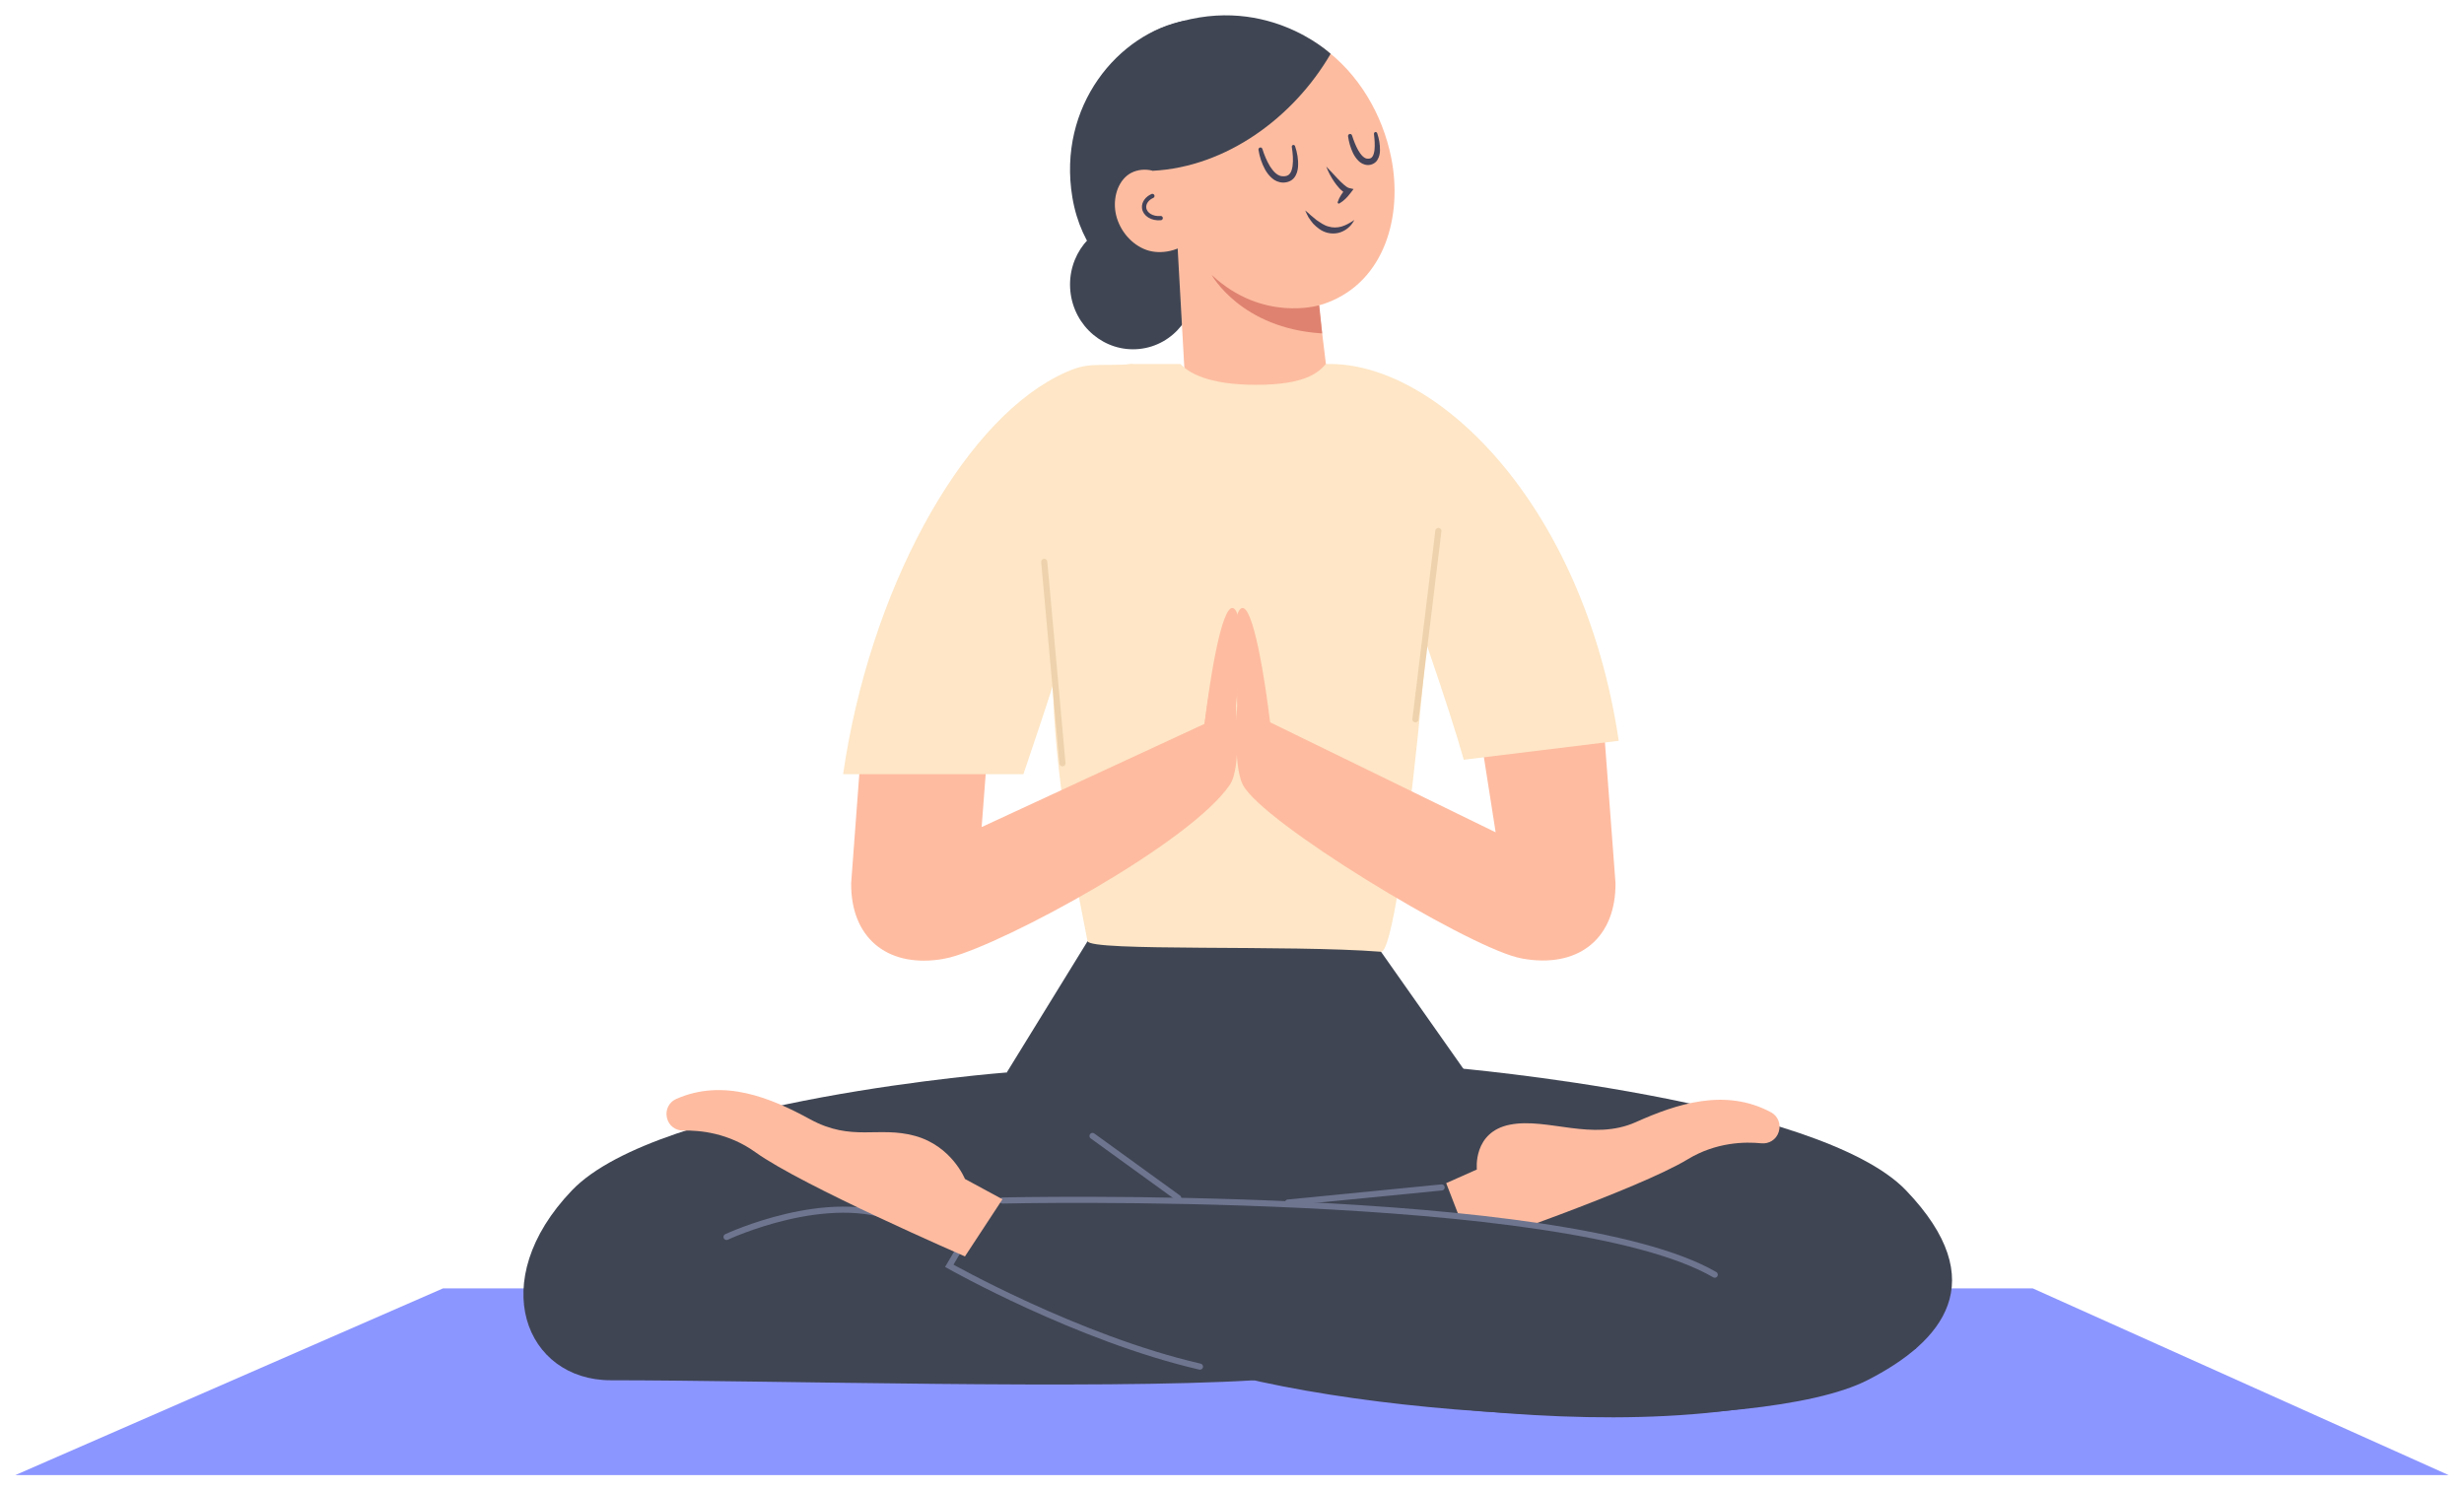 <svg width="643" height="389" viewBox="0 0 643 389" fill="none" xmlns="http://www.w3.org/2000/svg">
<g filter="url(#filter0_d)">
<path d="M115.618 332.262L4 380.994H639L530.457 332.262H115.618Z" fill="#8C96FF"/>
<path d="M283.813 241.65L262.725 275.911L303.173 323.949H343.961L381.987 275.099L358.448 241.65H283.813Z" fill="#3F4553"/>
<path d="M262.725 275.91C262.725 275.91 172.009 282.925 149.252 306.685C126.495 330.446 137.202 356.245 159.368 356.245C200.17 356.245 286.501 358.741 327.347 356.245L329.784 300.616L262.725 275.91Z" fill="#3F4553"/>
<path d="M379.639 274.729C379.639 274.729 474.638 282.924 497.394 306.685C520.151 330.446 507.038 346.188 487.279 356.245C459.472 370.407 359.245 368.059 307.264 350.855L316.877 300.616L379.639 274.729Z" fill="#3F4553"/>
<path d="M383.818 321.394L377.395 304.795L385.398 301.237C385.398 301.237 384.291 291.416 394.082 289.526C403.873 287.636 415.539 293.956 426.91 288.861C437.395 284.165 450.228 279.838 462.204 286.336C463.976 287.296 464.803 289.408 464.198 291.328L464.153 291.475C463.548 293.41 461.658 294.606 459.634 294.399C455.411 293.971 447.88 294.06 440.437 298.564C427.604 306.361 383.818 321.394 383.818 321.394Z" fill="#FEBBA0"/>
<path d="M458.556 322.338C458.556 322.338 395.16 311.071 261.618 309.328L248.726 326.813C248.726 326.813 281.952 345.804 313.141 352.671C344.33 359.537 451.999 381.157 500.082 347.856L458.556 322.338Z" fill="#3F4553"/>
<path d="M313.141 352.686C281.17 345.302 247.722 326.37 247.722 326.37L249.715 322.988" stroke="#6E758F" stroke-width="1.593" stroke-miterlimit="10" stroke-linecap="round"/>
<path d="M261.617 309.328C261.617 309.328 408.332 305.976 447.48 328.689" stroke="#6E758F" stroke-width="1.593" stroke-miterlimit="10" stroke-linecap="round"/>
<path d="M189.596 318.84C189.596 318.84 216.384 306.288 234.696 314.513" stroke="#6E758F" stroke-width="1.593" stroke-miterlimit="10" stroke-linecap="round"/>
<path d="M251.812 323.92L261.603 309.004L251.812 303.703C251.812 303.703 248.386 295.123 238.787 292.465C229.174 289.822 222.336 294.089 211.394 288.123C201.307 282.615 188.844 277.314 176.41 282.851C174.578 283.664 173.574 285.701 174.032 287.666L174.061 287.813C174.519 289.792 176.306 291.121 178.329 291.077C182.568 290.973 190.084 291.653 197.143 296.733C209.326 305.505 251.812 323.92 251.812 323.92Z" fill="#FEBBA0"/>
<path d="M336.104 309.861L376.213 305.918" stroke="#6E758F" stroke-width="1.593" stroke-miterlimit="10" stroke-linecap="round"/>
<path d="M285.098 292.479L307.47 308.679" stroke="#6E758F" stroke-width="1.593" stroke-miterlimit="10" stroke-linecap="round"/>
<path d="M279.323 72.018C280.268 81.262 288.317 87.996 297.295 87.08C306.274 86.165 312.786 77.925 311.841 68.695C310.896 59.45 302.848 52.717 293.869 53.632C284.905 54.533 278.393 62.773 279.323 72.018Z" fill="#3F4553"/>
<path d="M312.861 78.735C312.861 78.735 284.33 74.423 279.841 47.502C275.883 23.711 291.846 4.647 309.346 1.354C309.361 1.354 351.404 66.153 312.861 78.735Z" fill="#3F4553"/>
<path d="M313.509 3.91C311.412 4.944 309.419 6.303 307.602 8.06C291.343 23.699 301.636 54.061 316.197 67.765C324.26 75.341 336.044 78.87 346.337 75.001C361.385 69.345 366.096 52.303 363.039 37.123C360.765 25.811 354.489 15.134 345.23 8.488C335.97 1.858 323.462 -0.948 313.509 3.91Z" fill="#FDBCA0"/>
<path d="M310.807 58.608C307.957 61.429 302.995 62.581 299.185 61.237C295.375 59.893 292.244 56.305 291.255 52.14C290.369 48.404 291.329 44.151 294.075 41.862C296.822 39.573 301.769 39.721 304.117 42.689L310.807 58.608Z" fill="#FDBCA0"/>
<path d="M306.643 48.685L309.64 102.35C310.039 112.274 318.087 120.16 328.011 120.352C339.471 120.588 348.464 110.576 347.002 99.205L340.947 49.38L306.643 48.685Z" fill="#FDBCA0"/>
<path d="M345.023 83.019L344.27 75.665C344.27 75.665 329.503 80.199 316.197 67.75C316.197 67.765 323.862 81.749 345.023 83.019Z" fill="#DF8370"/>
<path d="M300.78 40.576C320.008 39.587 337.551 26.68 347.239 10.052C347.239 10.052 329.547 -6.739 303.689 3.082C282.262 11.204 300.78 40.576 300.78 40.576Z" fill="#3F4553"/>
<path d="M302.892 52.922C300.676 53.143 298.742 51.947 298.565 50.249C298.432 48.964 299.333 47.768 300.721 47.148" stroke="#444359" stroke-width="1.114" stroke-miterlimit="10" stroke-linecap="round"/>
<path d="M349.085 48.728C349.528 47.384 350.296 46.321 351.152 45.317L351.566 46.616C350.591 46.247 350.059 45.686 349.513 45.139C348.996 44.563 348.538 43.988 348.125 43.367C347.298 42.142 346.604 40.842 346.102 39.469C347.135 40.517 348.08 41.595 349.07 42.629C349.572 43.131 350.044 43.648 350.561 44.091C351.049 44.519 351.625 44.962 352.023 45.066L353.219 45.346L352.437 46.365C351.639 47.414 350.753 48.388 349.528 49.097C349.38 49.186 349.203 49.127 349.114 48.994C349.07 48.89 349.07 48.802 349.085 48.728Z" fill="#444359"/>
<path d="M353.411 53.424C352.82 54.635 351.816 55.684 350.516 56.319C349.232 56.983 347.637 57.116 346.219 56.703C344.772 56.304 343.65 55.359 342.69 54.384C342.261 53.853 341.833 53.306 341.479 52.745C341.169 52.14 340.844 51.549 340.607 50.929C341.154 51.342 341.626 51.785 342.099 52.228L343.561 53.439C344.595 54.118 345.569 54.857 346.692 55.123C347.77 55.462 348.921 55.447 350.059 55.137C351.181 54.812 352.303 54.178 353.411 53.424Z" fill="#444359"/>
<path d="M337.949 34.124C338.525 35.837 338.85 37.609 338.732 39.514C338.658 40.444 338.437 41.463 337.743 42.364C337.034 43.279 335.838 43.678 334.789 43.649C333.711 43.634 332.648 43.161 331.924 42.497C331.171 41.832 330.581 41.064 330.137 40.252C329.251 38.613 328.69 36.9 328.41 35.098C328.365 34.818 328.557 34.552 328.838 34.493C329.104 34.449 329.34 34.611 329.414 34.847L329.429 34.877C329.931 36.472 330.595 38.081 331.452 39.469C332.308 40.813 333.475 42.054 334.848 42.01C335.528 42.039 336.163 41.862 336.547 41.374C336.975 40.902 337.182 40.134 337.3 39.351C337.521 37.771 337.374 36.029 337.108 34.36V34.33C337.063 34.094 337.241 33.858 337.477 33.828C337.669 33.799 337.876 33.932 337.949 34.124Z" fill="#444359"/>
<path d="M359.391 30.771C359.879 32.218 360.145 33.695 360.115 35.275C360.1 36.058 359.953 36.914 359.451 37.727C358.963 38.583 357.87 39.115 356.925 39.071C355.936 39.056 355.035 38.539 354.459 37.933C353.868 37.313 353.411 36.649 353.071 35.94C352.407 34.522 351.993 33.075 351.786 31.554C351.742 31.273 351.949 31.007 352.244 30.963C352.495 30.934 352.731 31.081 352.805 31.318L352.82 31.347C353.248 32.676 353.765 34.035 354.43 35.216C355.094 36.368 355.995 37.476 356.984 37.416C357.486 37.431 357.885 37.284 358.151 36.87C358.446 36.457 358.594 35.822 358.683 35.157C358.83 33.828 358.712 32.366 358.55 30.978V30.948C358.52 30.712 358.697 30.491 358.934 30.446C359.126 30.446 359.332 30.579 359.391 30.771Z" fill="#444359"/>
<path d="M375.341 107.219C375.208 98.21 345.998 91.004 345.998 91.004C344.167 93.027 341.022 96.438 327.775 96.438C315.105 96.438 310.039 93.16 308.061 91.004H295.523C292.732 91.004 290.177 92.599 289.011 95.139C263.891 150.088 278.009 211.462 283.798 241.632C284.329 244.408 336.754 242.533 360.396 244.408C365.506 244.836 375.843 139.958 375.341 107.219Z" fill="#FEE6C6"/>
<path d="M314.337 184.927C316.936 163.927 320.111 151.331 322.547 155.465C324.703 159.128 323.507 177.499 320.273 195.219C320.288 195.219 313.229 193.92 314.337 184.927Z" fill="#FEBBA0"/>
<path d="M331.497 184.927C328.898 163.927 325.723 151.331 323.286 155.465C321.13 159.128 322.326 177.499 325.56 195.219C325.546 195.219 332.604 193.92 331.497 184.927Z" fill="#FEBBA0"/>
<path d="M418.064 179.711H385.058L390.301 213.233L330.404 184.009C330.197 181.764 329.917 178.988 329.577 176.049C327.318 176.049 325.044 176.049 322.784 176.02C322.799 178.574 322.843 180.302 322.843 180.302C322.843 180.302 321.677 195.719 324.35 200.858C329.43 210.634 381.396 242.119 395.824 245.855C396.725 246.091 397.626 246.268 398.526 246.386C412.452 248.35 421.682 240.538 421.578 226.48L418.064 179.711Z" fill="#FEBBA0"/>
<path d="M315.666 175.902C315.149 179.21 314.691 182.4 314.337 184.925L256.168 211.861L258.619 179.727H225.614L222.114 226.525C222.025 240.584 231.255 248.381 245.166 246.432C246.067 246.299 246.968 246.122 247.868 245.9C262.296 242.164 310.63 216.04 320.952 200.8C324.009 196.296 322.562 181.13 322.562 181.13C322.562 181.13 322.562 179.033 322.503 176.05C320.229 176.006 317.955 175.961 315.666 175.902Z" fill="#FEBBA0"/>
<path d="M267.067 198.054C279.973 159.88 279.87 159.851 295.715 91.019C285.112 91.743 284.02 90.015 275.661 94.357C250.586 107.382 226.973 150.163 220.018 198.054H267.067Z" fill="#FEE6C6"/>
<path d="M381.986 194.289C374.396 167.25 345.998 91.02 345.998 91.02C374.396 90.06 413.146 127.082 422.42 189.342L381.986 194.289Z" fill="#FEE6C6"/>
<path d="M375.356 134.584L369.375 183.73" stroke="#EED2AD" stroke-width="1.593" stroke-miterlimit="10" stroke-linecap="round"/>
<path d="M272.5 142.646L277.256 195.219" stroke="#EED2AD" stroke-width="1.593" stroke-miterlimit="10" stroke-linecap="round"/>
</g>
<defs>
<filter id="filter0_d" x="0" y="0" width="643" height="388.994" filterUnits="userSpaceOnUse" color-interpolation-filters="sRGB">
<feFlood flood-opacity="0" result="BackgroundImageFix"/>
<feColorMatrix in="SourceAlpha" type="matrix" values="0 0 0 0 0 0 0 0 0 0 0 0 0 0 0 0 0 0 127 0"/>
<feOffset dy="4"/>
<feGaussianBlur stdDeviation="2"/>
<feColorMatrix type="matrix" values="0 0 0 0 0 0 0 0 0 0 0 0 0 0 0 0 0 0 0.25 0"/>
<feBlend mode="normal" in2="BackgroundImageFix" result="effect1_dropShadow"/>
<feBlend mode="normal" in="SourceGraphic" in2="effect1_dropShadow" result="shape"/>
</filter>
</defs>
</svg>
